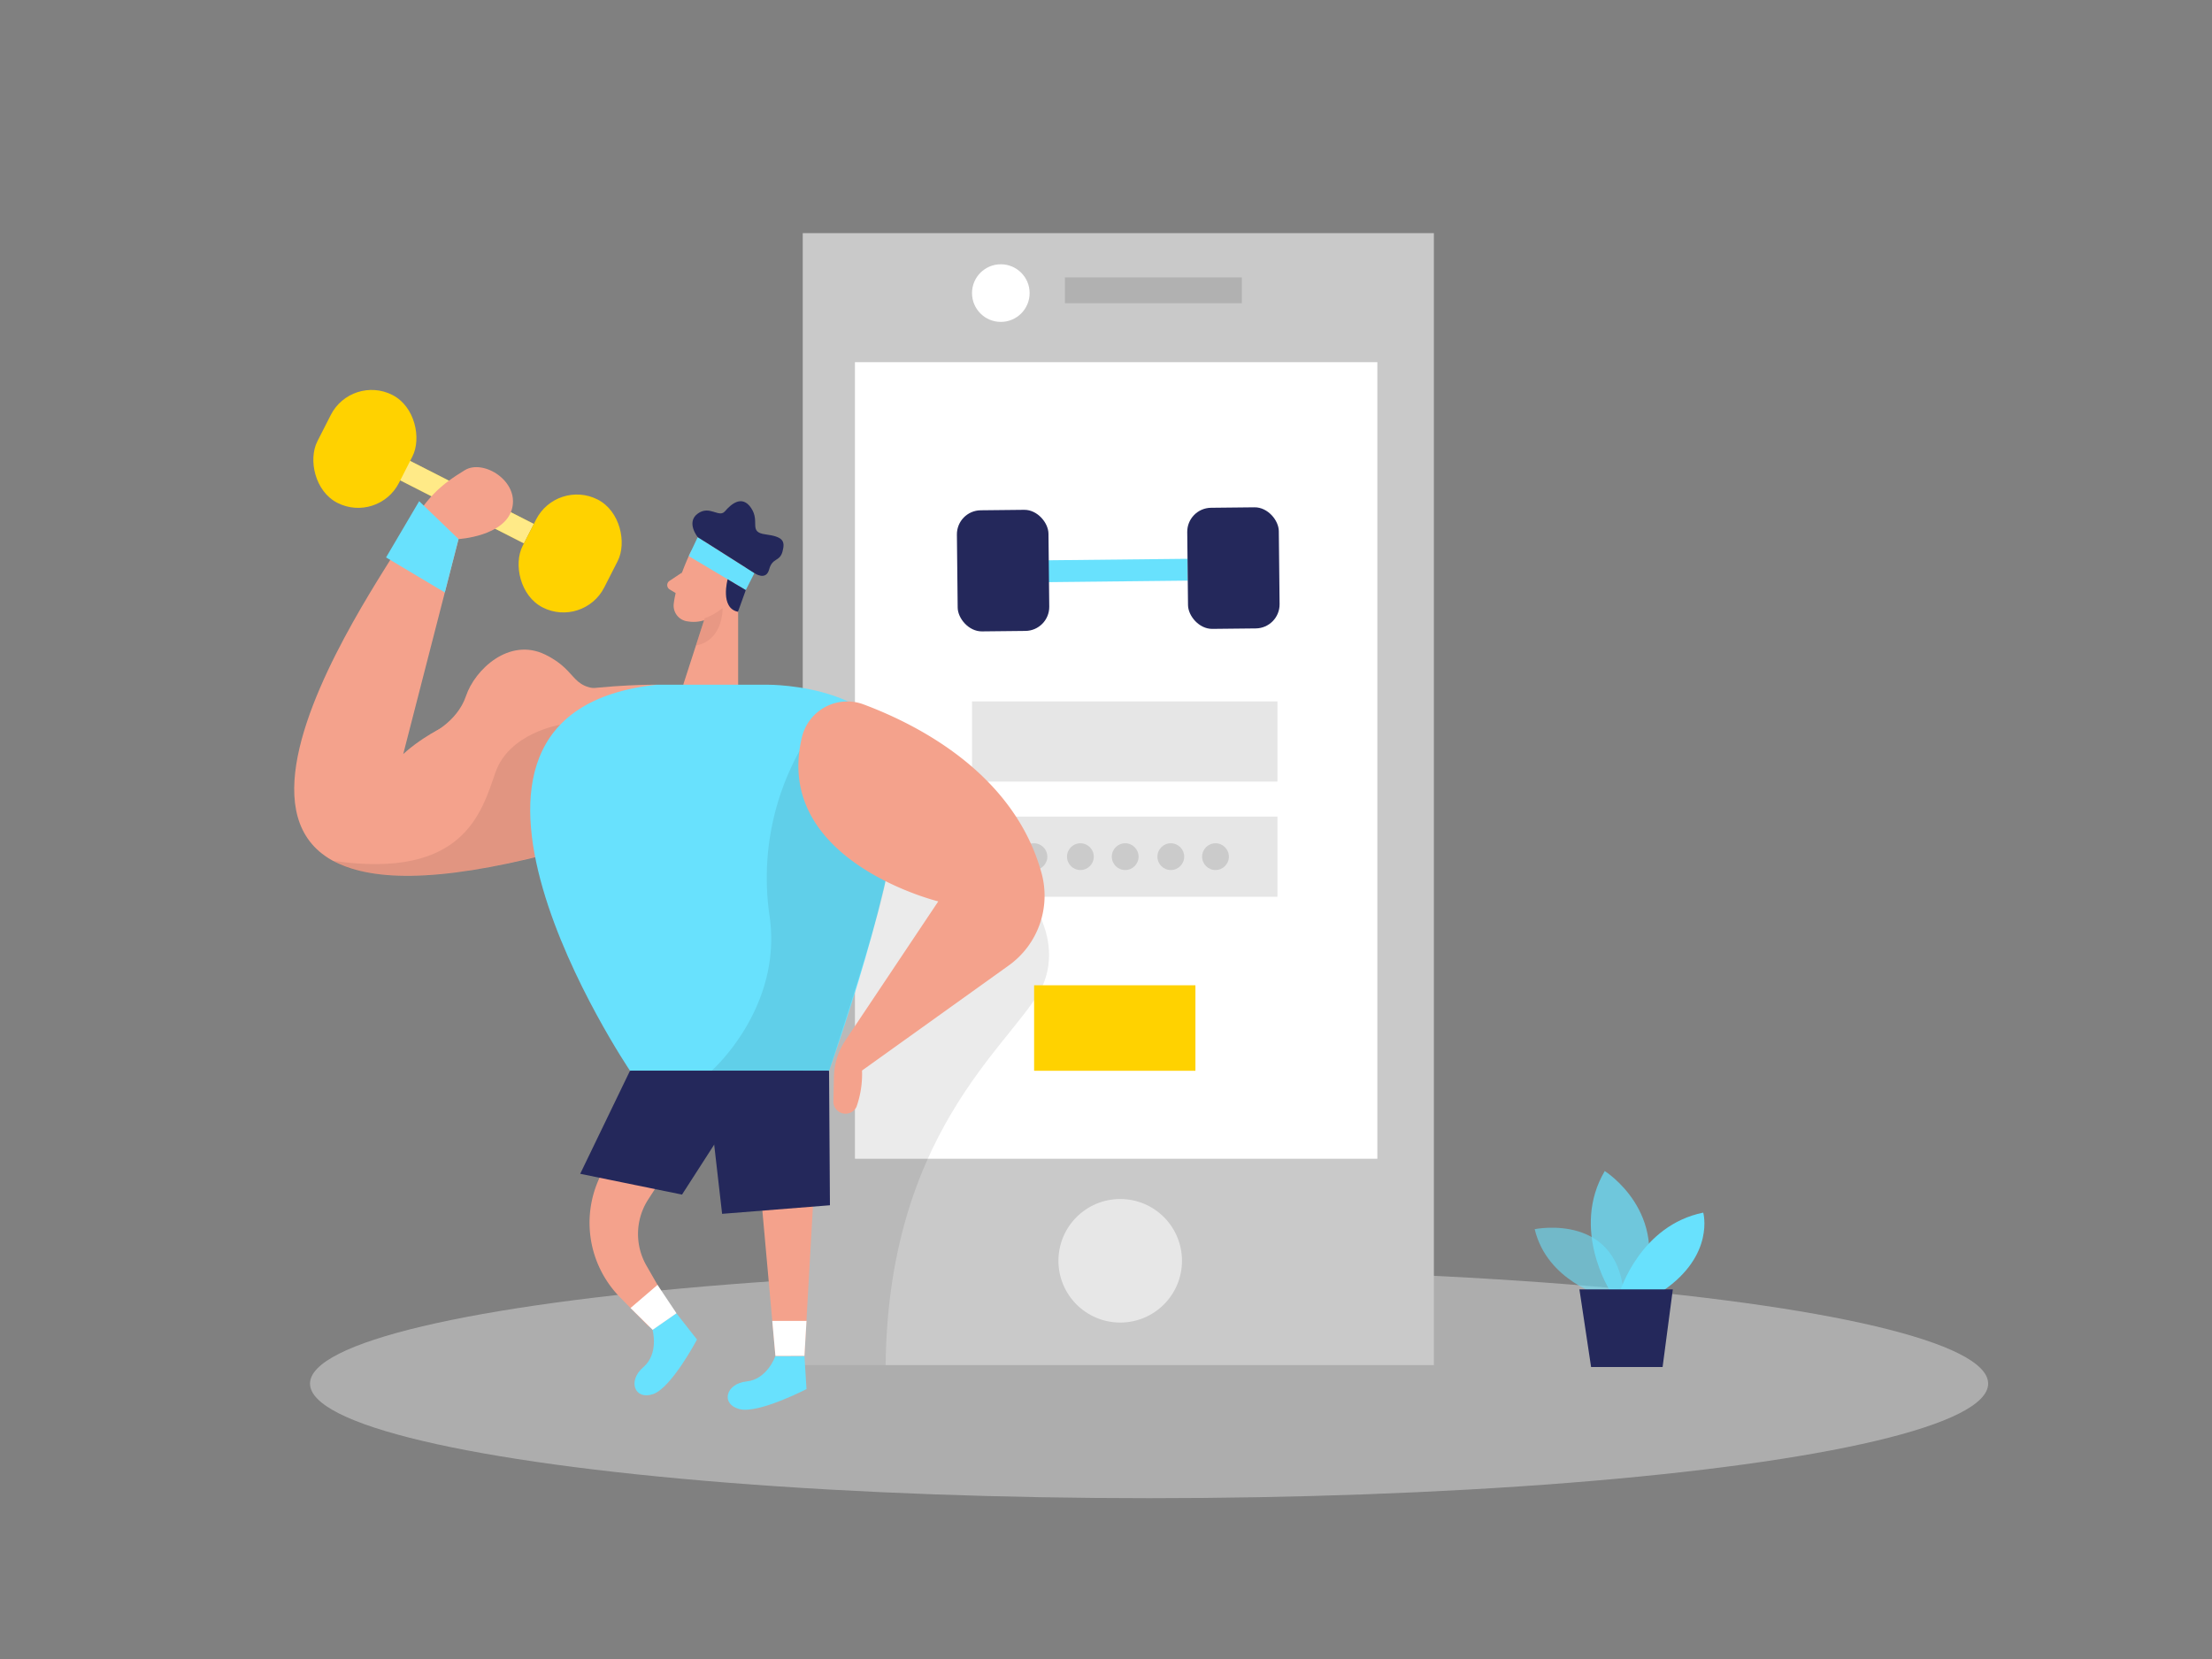 <svg id="Layer_1" data-name="Layer 1" xmlns="http://www.w3.org/2000/svg" viewBox="0 0 400 300"><rect x="0" y="0" width="400" height="300" fill="#808080" stroke="none"/><title>#27 fitness app</title><ellipse cx="207.79" cy="250.2" rx="151.73" ry="20.72" fill="#e6e6e6" opacity="0.45"/><rect x="145.16" y="42.16" width="114.13" height="204.69" fill="#c9c9c9"/><rect x="154.6" y="65.49" width="94.47" height="144.05" fill="#fff"/><circle cx="202.57" cy="227.99" r="11.17" fill="#fff" opacity="0.56"/><rect x="192.57" y="50.16" width="32" height="4.67" opacity="0.12"/><circle cx="180.98" cy="53" r="5.21" fill="#fff"/><path d="M183,158.34s9.47,9,5.9,19-28.27,25-28.75,69.52h-15l-2.41-84.52L153,147.67Z" opacity="0.08"/><rect x="175.77" y="126.84" width="55.23" height="14.49" fill="#e6e6e6"/><rect x="175.77" y="147.67" width="55.23" height="14.49" fill="#e6e6e6"/><circle cx="186.97" cy="154.91" r="2.42" opacity="0.12"/><circle cx="195.37" cy="154.91" r="2.42" opacity="0.12"/><circle cx="203.47" cy="154.91" r="2.42" opacity="0.12"/><circle cx="211.72" cy="154.91" r="2.42" opacity="0.12"/><circle cx="219.8" cy="154.91" r="2.42" opacity="0.12"/><path d="M289.9,234.41s-10.14-2.73-12.38-12.14c0,0,15.67-3.24,16.19,12.95Z" fill="#68e1fd" opacity="0.58"/><path d="M291.13,233.4s-7.12-11.16-.94-21.64c0,0,12,7.52,6.72,21.64Z" fill="#68e1fd" opacity="0.73"/><path d="M293,233.4s3.69-11.83,15-14.12c0,0,2.15,7.66-7.26,14.12Z" fill="#68e1fd"/><polygon points="285.61 233.16 287.72 247.2 300.65 247.2 302.5 233.16 285.61 233.16" fill="#24285b"/><rect x="67.77" y="87.84" width="29.47" height="3.95" transform="translate(49.77 -27.67) rotate(27)" fill="#ffd200"/><rect x="67.77" y="87.84" width="29.47" height="3.95" transform="translate(49.77 -27.67) rotate(27)" fill="#fff" opacity="0.53"/><rect x="57.7" y="70.23" width="16.56" height="21.9" rx="8.28" ry="8.28" transform="translate(44.05 -21.11) rotate(27)" fill="#ffd200"/><rect x="94.82" y="89.14" width="16.56" height="21.9" rx="8.28" ry="8.28" transform="translate(56.68 -35.9) rotate(27)" fill="#ffd200"/><path d="M118.76,123.82s-31.5-.47-45.84,12.53l10-38.87S91.26,97,92.59,92s-5.16-9-8.5-7C80,87.5,76.92,89.76,72.92,97.39s-55.66,78.29,26.34,57Z" fill="#f4a28c"/><path d="M140.22,245.2s-1.44,4.22-5.22,4.61-4.72,4.11-1.29,5,12.13-3.62,12.13-3.62l-.37-6Z" fill="#68e1fd"/><path d="M118,240.48s1.21,4.29-1.68,6.76-1.55,6,1.78,4.86,7.94-9.87,7.94-9.87l-3.73-4.75Z" fill="#68e1fd"/><path d="M101.3,131.06s-9.21,1.45-11.71,8.62-5.68,19.38-29.26,16c0,0,8.15,6.45,36.44-.72Z" opacity="0.08"/><path d="M124.71,100.21s-2.45,5.15-2.88,9a2.87,2.87,0,0,0,2.56,3.16,6.33,6.33,0,0,0,6.3-2.73l3.34-4.07a5.12,5.12,0,0,0-.2-5.91C131.62,96.38,126.05,97,124.71,100.21Z" fill="#f4a28c"/><polygon points="133.48 107.75 133.48 124.46 123.55 123.82 128.18 109.5 133.48 107.75" fill="#f4a28c"/><path d="M128.68,106.9s.81-2,2.29-1.31.34,3.7-1.86,3.19Z" fill="#f4a28c"/><path d="M123.33,103.53l-2.25,1.5a.92.92,0,0,0,0,1.55l1.9,1.14Z" fill="#f4a28c"/><path d="M127.43,111.8a11.5,11.5,0,0,0,3.24-1.84s.18,5.82-4.83,6.77Z" fill="#ce8172" opacity="0.31"/><path d="M128.12,107.54s2.91-3.56,4.34-1.12S129.58,111.93,128.12,107.54Z" fill="#f4a28c"/><path d="M118.76,123.82h20.11s24-.19,24,16.81-12.94,53-12.94,53h-36S70.26,129,118.76,123.82Z" fill="#68e1fd"/><polygon points="124.55 100.56 134.86 106.71 136.42 103.63 126.17 97.13 124.55 100.56" fill="#68e1fd"/><path d="M126.17,97.13s-2.16-2.67,0-4.25,3.84.83,4.92-.42,3.08-3.08,4.75-.58-.58,4.33,2.58,4.75,3.59,1.17,3.09,3.08-1.84,1.09-2.42,3.25-2.67.67-2.67.67Z" fill="#24285b"/><path d="M144.56,135.82a47.43,47.43,0,0,0-5.43,29.61c2.54,16.75-10.45,28.2-10.45,28.2h21.24s9.39-28.47,10.2-34.29S144.56,135.82,144.56,135.82Z" opacity="0.08"/><path d="M131.58,104.75s-1.44,5.21,1.87,5.88l1.41-3.92Z" fill="#24285b"/><path d="M156.19,127.39c10.2,3.82,27.28,12.71,32.16,30.52a15.51,15.51,0,0,1-5.94,16.68l-26.53,19a17.7,17.7,0,0,1-1,6.56,2.2,2.2,0,0,1-4.18-1l.1-4.41a12.43,12.43,0,0,1,2.09-6.63L169.67,163s-30-7.33-24.66-29.67A8.43,8.43,0,0,1,156.19,127.39Z" fill="#f4a28c"/><path d="M113.92,203.43l-4.66,7.94a19.23,19.23,0,0,0,2.84,23.2l5.2,5.31,4-3.35-4.39-7.65a11.49,11.49,0,0,1,.32-12l7.82-12.1Z" fill="#f4a28c"/><polygon points="137.09 210.35 140.22 245.2 145.47 245.18 147.59 207.85 137.09 210.35" fill="#f4a28c"/><polygon points="113.92 193.63 104.92 212.26 123.33 216.02 131.92 202.68 149.92 193.63 113.92 193.63" fill="#24285b"/><polygon points="149.92 193.63 150.08 217.95 130.58 219.5 128.51 201.44 113.92 193.63 149.92 193.63" fill="#24285b"/><path d="M77.64,132.87s5-2.19,6.62-7,7.83-10.67,14.33-7.5,4.17,6.76,12.17,6.11l-20,8.41Z" fill="#f4a28c"/><polygon points="75.8 90.63 82.92 97.48 80.44 107.14 69.81 100.8 75.8 90.63" fill="#68e1fd"/><polygon points="139.65 238.86 145.84 238.86 145.47 245.18 140.22 245.2 139.65 238.86" fill="#fff"/><polygon points="114.02 236.53 118.02 240.48 122.33 237.48 118.9 232.35 114.02 236.53" fill="#fff"/><rect x="187" y="178.17" width="29.17" height="15.46" fill="#ffd200"/><rect x="185.3" y="101.19" width="29.47" height="3.95" transform="translate(-1.09 2.15) rotate(-0.61)" fill="#68e1fd"/><rect x="173.11" y="92.22" width="16.56" height="21.9" rx="4.35" ry="4.35" transform="translate(-1.09 1.95) rotate(-0.61)" fill="#24285b"/><rect x="214.77" y="91.77" width="16.56" height="21.9" rx="4.35" ry="4.35" transform="translate(-1.09 2.39) rotate(-0.61)" fill="#24285b"/></svg>